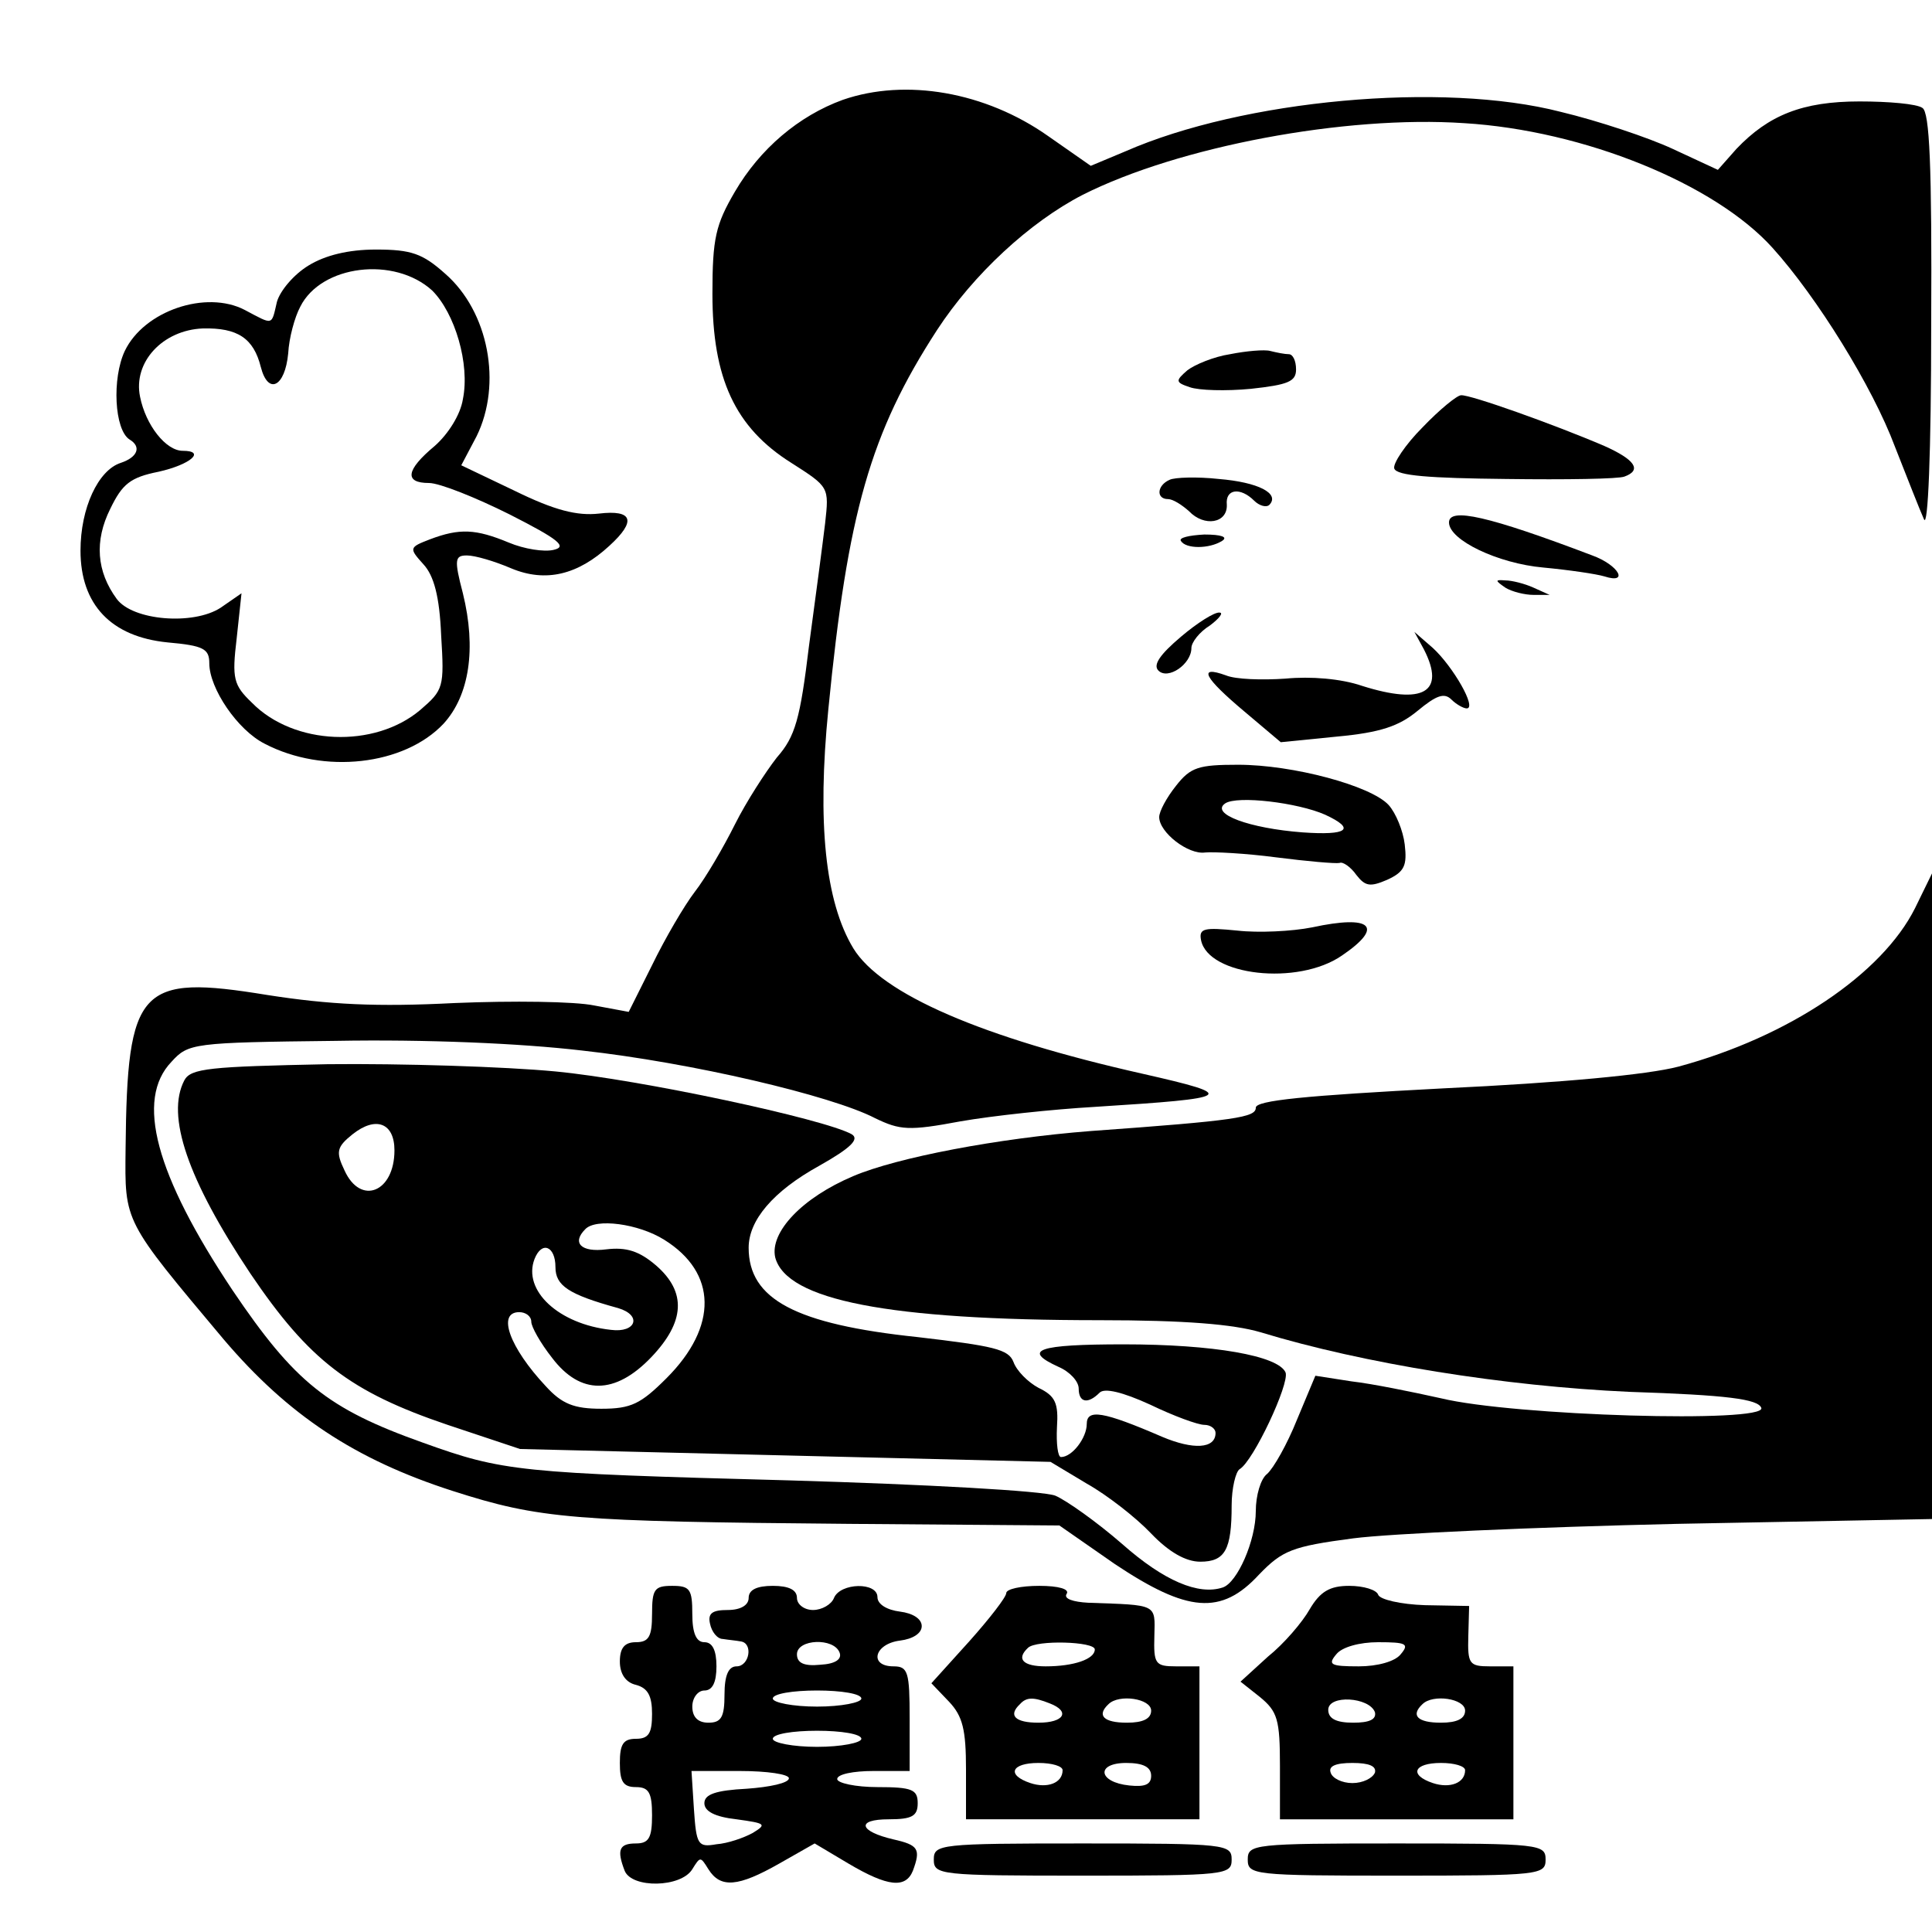 <?xml version="1.0" standalone="no"?>
<!DOCTYPE svg PUBLIC "-//W3C//DTD SVG 20010904//EN"
 "http://www.w3.org/TR/2001/REC-SVG-20010904/DTD/svg10.dtd">
<svg version="1.0" xmlns="http://www.w3.org/2000/svg"
 width="240pt" height="240pt" viewBox="0 0 240 240"
 preserveAspectRatio="xMidYMid meet">

<g transform="translate(0,240) scale(0.1,-0.1)"
fill="#000000" stroke="none">
<path d="M1047 2276 c-55 -20 -103 -61 -134 -114 -24 -41 -28 -58 -28 -127 0
-105 28 -166 98 -210 47 -30 47 -30 42 -75 -3 -25 -12 -93 -20 -152 -11 -91
-17 -113 -40 -139 -14 -18 -38 -55 -52 -83 -14 -28 -36 -66 -50 -84 -13 -17
-37 -58 -53 -91 l-29 -58 -43 8 c-24 5 -101 6 -173 3 -97 -5 -156 -2 -233 10
-159 26 -174 10 -176 -191 -1 -92 -3 -88 122 -237 80 -94 163 -149 284 -188
109 -35 149 -38 493 -41 l261 -2 69 -48 c90 -60 132 -64 179 -13 29 30 41 35
117 45 46 6 227 14 402 18 l317 6 0 401 0 401 -21 -43 c-41 -82 -157 -160
-294 -197 -38 -10 -144 -20 -292 -27 -172 -9 -233 -15 -233 -24 0 -12 -24 -16
-205 -29 -116 -9 -241 -33 -295 -56 -64 -27 -104 -70 -97 -101 14 -53 140 -78
403 -78 106 0 166 -5 200 -15 128 -39 303 -67 458 -74 122 -4 160 -9 164 -20
6 -19 -307 -10 -398 12 -36 8 -85 18 -111 21 l-45 7 -23 -55 c-12 -30 -29 -60
-37 -67 -8 -6 -14 -27 -14 -46 0 -37 -23 -89 -41 -95 -30 -10 -73 8 -125 54
-31 27 -69 54 -83 60 -15 6 -160 14 -330 19 -337 9 -356 11 -456 47 -118 42
-159 75 -236 189 -96 144 -121 237 -76 284 21 23 26 24 204 26 112 2 229 -3
306 -12 136 -15 310 -56 364 -84 31 -15 42 -16 106 -4 40 7 115 15 167 18 174
11 179 14 60 41 -200 45 -325 99 -360 156 -35 58 -45 156 -31 297 24 244 52
343 135 471 45 69 115 134 181 168 119 60 326 99 474 89 148 -9 311 -75 383
-155 55 -61 124 -172 152 -247 15 -38 31 -79 36 -90 5 -12 9 81 9 242 1 198
-2 264 -11 269 -7 5 -42 8 -78 8 -71 0 -113 -17 -153 -59 l-23 -26 -56 26
c-30 14 -93 35 -139 46 -147 38 -395 15 -541 -49 l-43 -18 -53 37 c-78 55
-177 72 -255 45z"/>
<path d="M383 2070 c-18 -11 -35 -31 -39 -45 -7 -30 -4 -29 -40 -10 -48 25
-125 -1 -149 -51 -16 -34 -13 -98 6 -110 15 -9 10 -22 -11 -29 -28 -9 -50 -56
-50 -109 0 -67 38 -107 108 -114 45 -4 52 -8 52 -26 0 -31 35 -83 69 -100 73
-38 173 -27 222 25 32 35 41 93 24 162 -11 42 -10 47 5 47 10 0 34 -7 55 -16
43 -18 83 -8 122 28 34 31 29 45 -13 40 -27 -3 -55 4 -104 28 l-67 32 19 36
c32 65 15 155 -39 202 -28 25 -42 30 -86 30 -34 0 -63 -7 -84 -20z m154 -31
c28 -28 47 -91 38 -135 -3 -19 -18 -43 -35 -58 -36 -30 -38 -46 -7 -46 13 0
58 -18 100 -39 61 -31 72 -40 55 -44 -12 -3 -37 1 -56 9 -41 17 -61 18 -98 4
-26 -10 -26 -11 -8 -31 13 -14 20 -40 22 -88 4 -65 3 -68 -26 -93 -57 -48
-157 -44 -209 9 -23 22 -25 30 -19 80 l6 56 -26 -18 c-34 -22 -109 -16 -129
11 -25 34 -28 72 -8 112 15 31 25 39 60 46 40 9 59 26 30 26 -21 0 -46 32 -53
67 -9 43 28 83 78 85 43 1 63 -12 72 -48 9 -35 30 -25 34 17 1 19 8 45 15 58
26 52 117 63 164 20z"/>
<path d="M1528 1960 c-20 -3 -44 -13 -53 -20 -15 -13 -15 -15 3 -21 11 -4 45
-5 76 -2 46 5 56 9 56 24 0 11 -4 19 -9 19 -5 0 -15 2 -23 4 -7 2 -30 0 -50
-4z"/>
<path d="M1767 1869 c-21 -21 -37 -45 -35 -51 3 -9 44 -12 139 -13 74 -1 140
0 147 3 22 8 13 21 -25 38 -63 27 -167 64 -178 63 -5 0 -27 -18 -48 -40z"/>
<path d="M1453 1804 c-16 -7 -17 -24 -2 -24 6 0 17 -7 26 -15 19 -20 48 -15
47 8 -2 20 17 22 34 5 6 -6 15 -9 19 -5 13 14 -14 28 -63 32 -27 3 -55 2 -61
-1z"/>
<path d="M1800 1751 c0 -22 61 -51 117 -56 32 -3 66 -8 76 -11 31 -10 18 14
-15 26 -129 49 -178 60 -178 41z"/>
<path d="M1467 1728 c6 -10 35 -10 51 0 8 5 -1 8 -22 8 -19 -1 -32 -4 -29 -8z"/>
<path d="M1870 1670 c8 -5 24 -9 35 -9 l20 0 -20 9 c-11 5 -27 9 -35 9 -13 1
-13 0 0 -9z"/>
<path d="M1467 1609 c-26 -22 -35 -35 -28 -42 12 -12 41 8 41 28 0 7 10 20 23
28 12 9 17 16 12 16 -6 1 -28 -13 -48 -30z"/>
<path d="M1769 1593 c27 -53 -1 -69 -77 -45 -26 9 -64 12 -95 9 -29 -2 -62 -1
-74 4 -36 13 -27 -3 23 -45 l45 -38 70 7 c54 5 77 13 100 32 23 19 33 23 42
14 6 -6 15 -11 19 -11 13 0 -17 52 -42 75 l-23 20 12 -22z"/>
<path d="M1461 1424 c-12 -15 -21 -32 -21 -39 0 -19 36 -47 57 -44 10 1 50 -1
88 -6 39 -5 74 -8 79 -7 4 2 14 -5 21 -15 11 -14 17 -15 38 -6 22 10 25 18 22
44 -2 17 -11 39 -20 49 -22 24 -119 50 -187 50 -49 0 -59 -3 -77 -26z m185
-36 c39 -18 28 -26 -28 -22 -66 5 -115 23 -96 36 15 10 90 1 124 -14z"/>
<path d="M1630 1248 c-25 -5 -67 -7 -93 -4 -41 4 -48 3 -45 -12 9 -44 120 -57
175 -19 53 36 37 51 -37 35z"/>
<path d="M229 1058 c-23 -44 4 -123 82 -240 73 -108 124 -147 245 -188 l90
-30 330 -8 329 -8 45 -27 c25 -14 61 -42 80 -62 22 -23 43 -35 61 -35 31 0 39
15 39 70 0 21 5 42 10 45 17 10 62 106 57 120 -9 21 -90 35 -201 35 -107 0
-127 -7 -81 -28 14 -6 25 -18 25 -27 0 -17 11 -20 26 -5 6 6 28 1 63 -15 29
-14 59 -25 67 -25 8 0 14 -5 14 -10 0 -20 -28 -21 -66 -5 -74 32 -94 35 -94
16 0 -17 -18 -41 -32 -41 -4 0 -6 17 -5 37 2 30 -2 39 -23 49 -13 7 -27 21
-31 32 -6 16 -25 20 -119 31 -152 16 -210 47 -210 111 0 34 30 70 88 102 39
22 50 33 40 39 -34 19 -263 68 -368 78 -63 6 -191 10 -283 9 -146 -3 -170 -5
-178 -20z m261 -87 c0 -52 -42 -69 -62 -25 -11 23 -10 29 10 45 29 23 52 14
52 -20z m335 -111 c66 -41 67 -108 3 -172 -32 -32 -44 -38 -81 -38 -34 0 -49
6 -69 28 -45 48 -61 92 -33 92 8 0 15 -5 15 -12 0 -6 11 -26 26 -45 35 -46 78
-46 123 1 42 44 44 81 6 114 -21 18 -37 23 -62 20 -31 -4 -43 8 -26 25 13 14
66 7 98 -13z m-135 -34 c0 -23 16 -34 78 -51 30 -9 22 -31 -9 -27 -65 7 -110
49 -95 88 9 23 26 16 26 -10z"/>
<path d="M810 395 c0 -28 -4 -35 -20 -35 -14 0 -20 -7 -20 -24 0 -15 7 -26 20
-29 15 -4 20 -14 20 -36 0 -24 -4 -31 -20 -31 -16 0 -20 -7 -20 -30 0 -23 4
-30 20 -30 16 0 20 -7 20 -35 0 -28 -4 -35 -20 -35 -21 0 -24 -8 -14 -34 9
-22 70 -21 84 2 10 16 10 16 20 0 15 -24 37 -22 88 7 l44 25 42 -25 c49 -29
71 -31 80 -9 10 27 7 32 -24 39 -43 10 -47 25 -6 25 29 0 36 4 36 20 0 17 -7
20 -50 20 -27 0 -50 5 -50 10 0 6 20 10 45 10 l45 0 0 65 c0 58 -2 65 -20 65
-31 0 -24 28 8 32 16 2 27 9 27 18 0 9 -11 16 -27 18 -16 2 -28 9 -28 18 0 19
-46 18 -54 -1 -3 -8 -15 -15 -26 -15 -11 0 -20 7 -20 15 0 10 -10 15 -30 15
-20 0 -30 -5 -30 -15 0 -9 -10 -15 -26 -15 -19 0 -25 -4 -22 -17 2 -10 9 -19
16 -19 6 -1 17 -2 22 -3 16 -2 11 -31 -5 -31 -10 0 -15 -11 -15 -35 0 -28 -4
-35 -20 -35 -13 0 -20 7 -20 20 0 11 7 20 15 20 10 0 15 10 15 30 0 20 -5 30
-15 30 -10 0 -15 11 -15 35 0 31 -3 35 -25 35 -22 0 -25 -4 -25 -35z m233 -48
c3 -8 -5 -14 -24 -15 -20 -2 -29 2 -29 13 0 19 46 21 53 2z m27 -57 c0 -5 -25
-10 -55 -10 -30 0 -55 5 -55 10 0 6 25 10 55 10 30 0 55 -4 55 -10z m0 -50 c0
-5 -25 -10 -55 -10 -30 0 -55 5 -55 10 0 6 25 10 55 10 30 0 55 -4 55 -10z
m-90 -49 c0 -6 -24 -11 -52 -13 -39 -2 -53 -7 -53 -18 0 -10 13 -17 40 -20 36
-5 38 -6 20 -17 -11 -6 -31 -13 -45 -14 -23 -4 -25 -1 -28 44 l-3 47 60 0 c34
0 61 -4 61 -9z"/>
<path d="M1250 421 c0 -5 -21 -32 -46 -60 l-47 -52 22 -23 c17 -18 21 -35 21
-84 l0 -62 145 0 145 0 0 95 0 95 -29 0 c-26 0 -28 3 -27 38 1 40 4 38 -82 41
-19 1 -31 5 -27 11 4 6 -10 10 -34 10 -23 0 -41 -4 -41 -9z m110 -70 c0 -12
-26 -21 -61 -21 -28 0 -37 9 -22 23 10 10 83 8 83 -2z m-56 -67 c26 -10 18
-24 -14 -24 -29 0 -38 9 -23 23 8 9 17 9 37 1z m126 -9 c0 -10 -10 -15 -30
-15 -29 0 -38 9 -23 23 13 13 53 7 53 -8z m-110 -74 c0 -16 -19 -23 -40 -16
-30 10 -24 25 10 25 17 0 30 -4 30 -9z m110 -7 c0 -11 -8 -14 -27 -12 -39 4
-42 28 -4 28 21 0 31 -5 31 -16z"/>
<path d="M1627 401 c-9 -16 -32 -43 -52 -59 l-34 -31 24 -19 c22 -18 25 -28
25 -86 l0 -66 145 0 145 0 0 95 0 95 -29 0 c-26 0 -28 3 -27 38 l1 37 -55 1
c-30 1 -56 7 -58 13 -2 6 -18 11 -36 11 -24 0 -36 -7 -49 -29z m113 -56 c-7
-9 -29 -15 -52 -15 -35 0 -39 2 -28 15 7 9 29 15 52 15 35 0 39 -2 28 -15z
m-32 -72 c2 -9 -7 -13 -27 -13 -21 0 -31 5 -31 16 0 19 51 16 58 -3z m112 2
c0 -10 -10 -15 -30 -15 -29 0 -38 9 -23 23 13 13 53 7 53 -8z m-112 -77 c-3
-7 -15 -13 -28 -13 -13 0 -25 6 -27 13 -3 8 6 12 27 12 21 0 30 -4 28 -12z
m112 3 c0 -16 -19 -23 -40 -16 -30 10 -24 25 10 25 17 0 30 -4 30 -9z"/>
<path d="M1160 90 c0 -19 7 -20 185 -20 178 0 185 1 185 20 0 19 -7 20 -185
20 -178 0 -185 -1 -185 -20z"/>
<path d="M1550 90 c0 -19 7 -20 185 -20 178 0 185 1 185 20 0 19 -7 20 -185
20 -178 0 -185 -1 -185 -20z"/>
</g>
</svg>
